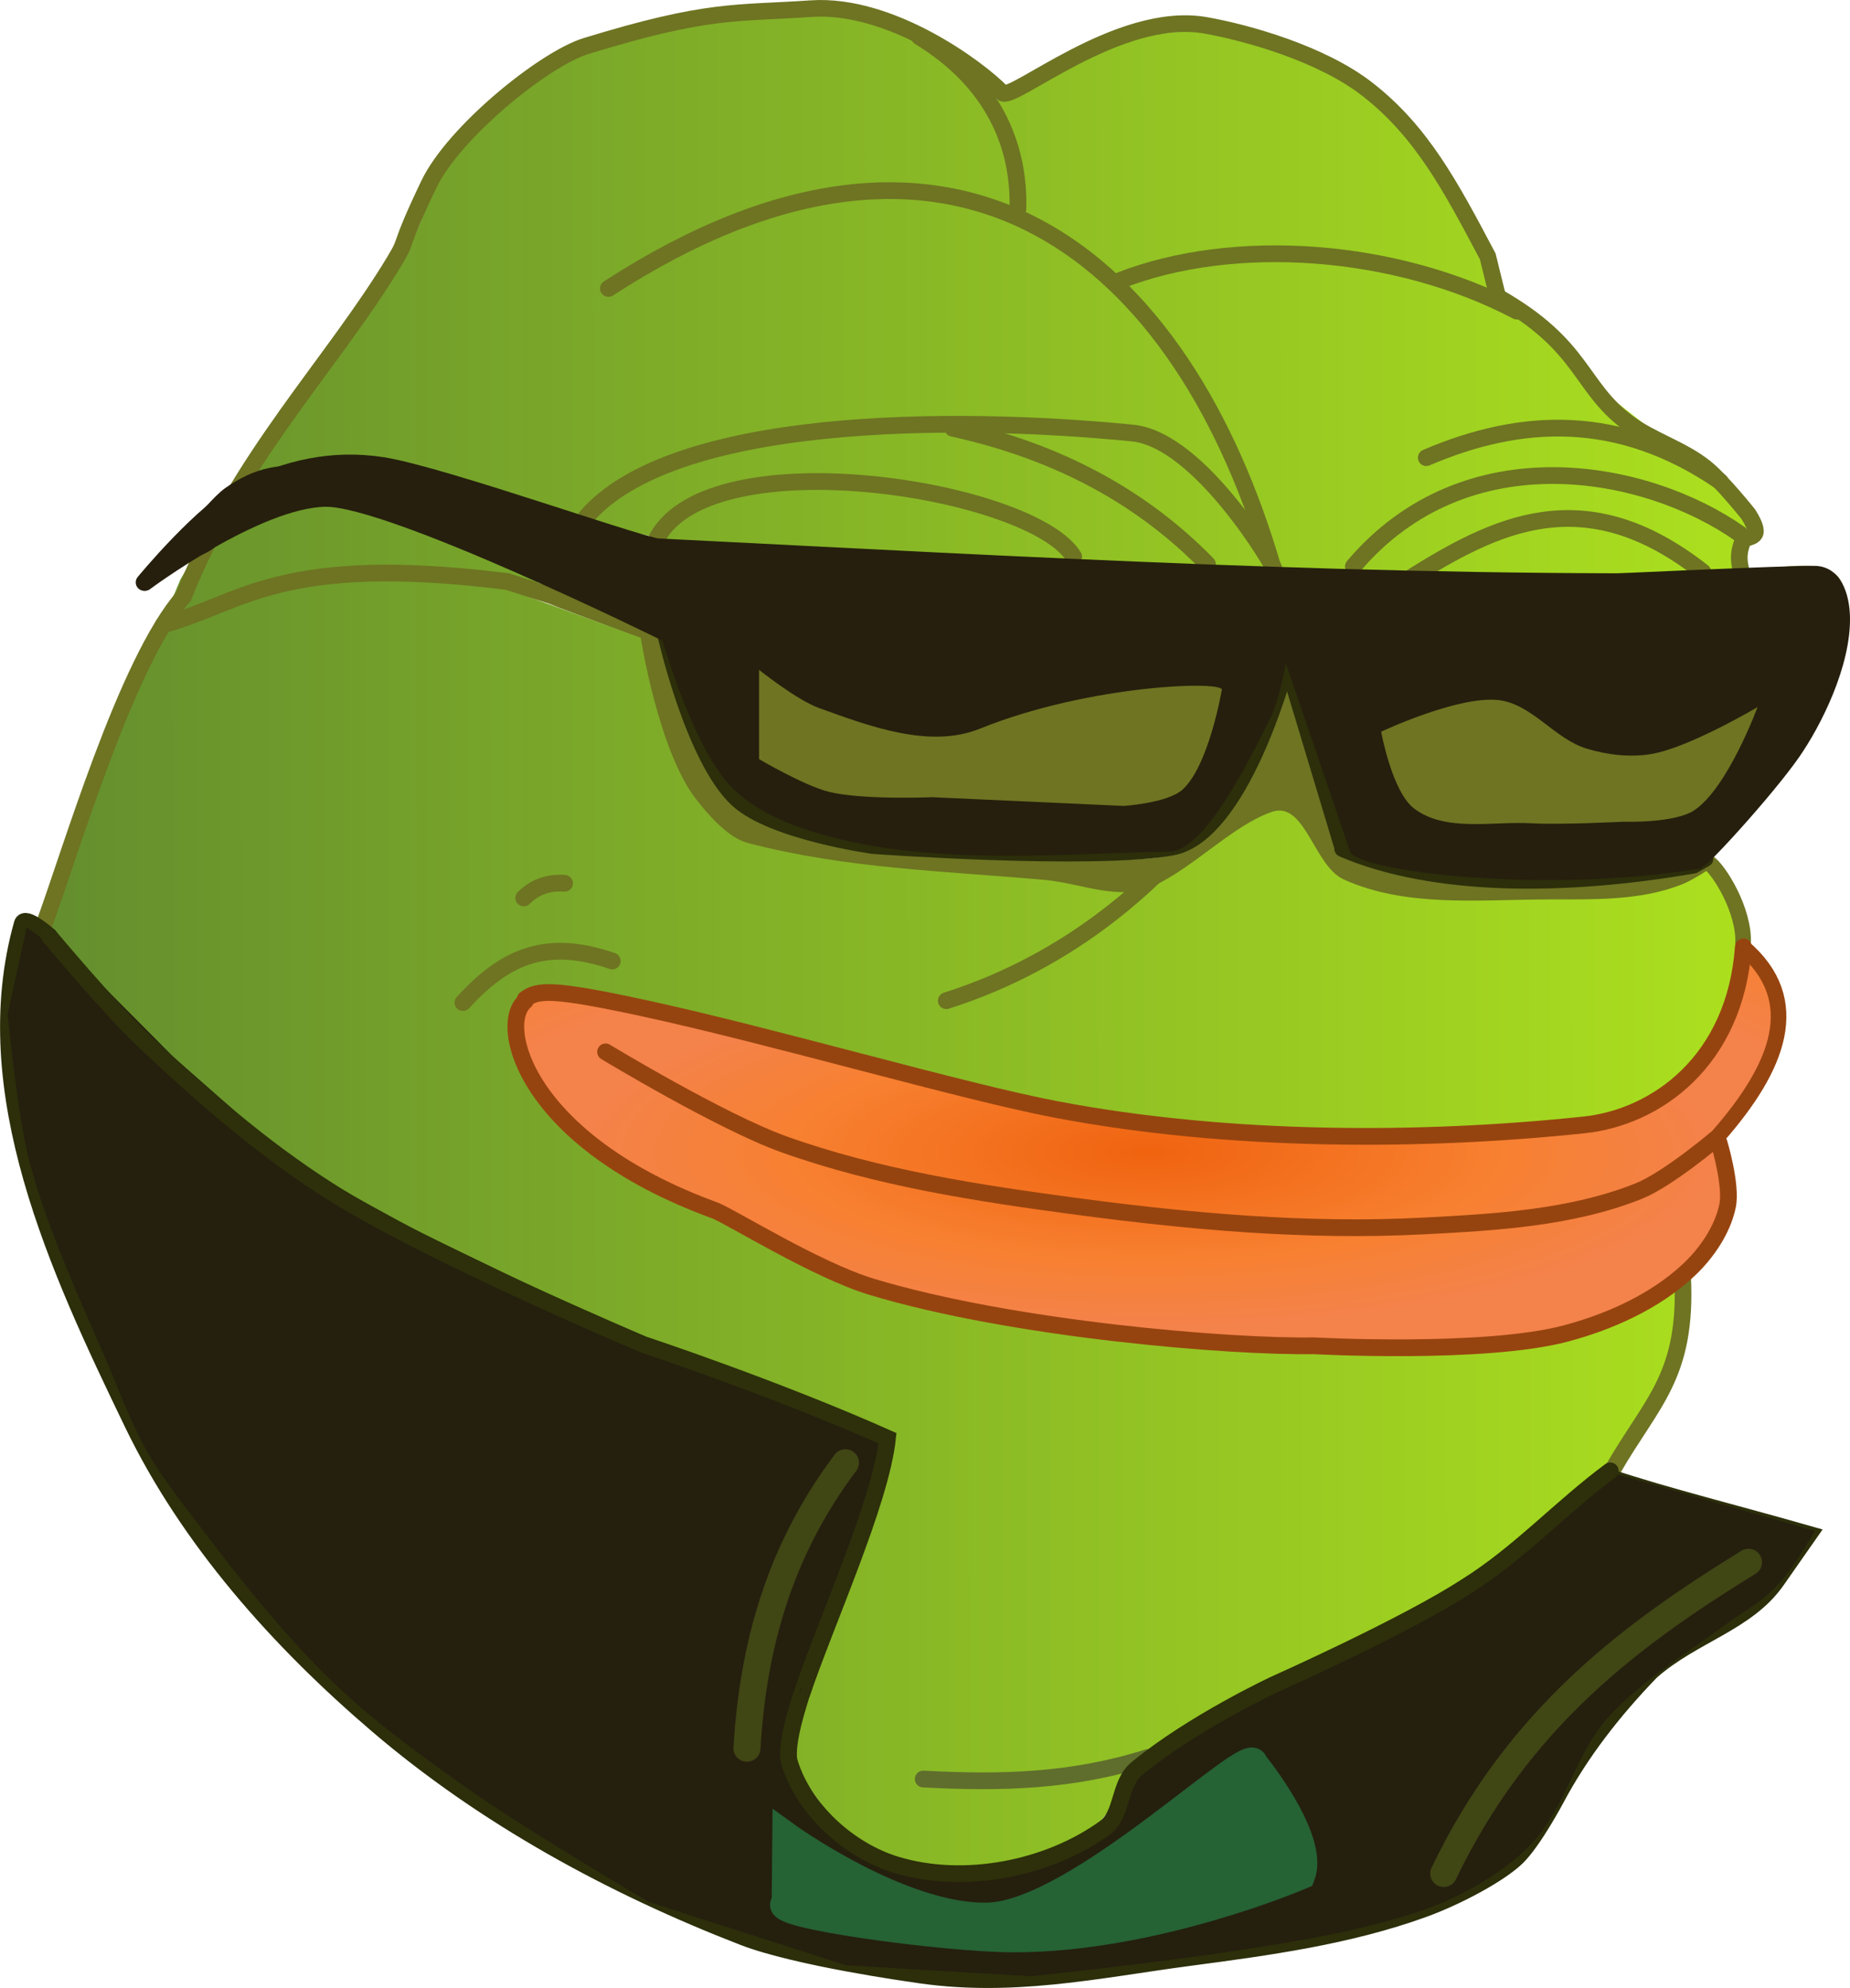 <svg width="402.94" height="433.076" viewBox="0 0 106.611 114.585" xml:space="preserve" xmlns:xlink="http://www.w3.org/1999/xlink" xmlns="http://www.w3.org/2000/svg"><defs><linearGradient id="b"><stop style="stop-color:#f0630f;stop-opacity:1" offset="0"/><stop style="stop-color:#f78030;stop-opacity:1" offset=".551"/><stop style="stop-color:#f4824b;stop-opacity:1" offset=".901"/></linearGradient><linearGradient id="a"><stop style="stop-color:#648e2e;stop-opacity:1" offset="0"/><stop style="stop-color:#ace01e;stop-opacity:1" offset="1"/></linearGradient><linearGradient xlink:href="#a" id="d" x1="42.31" y1="100.872" x2="140.547" y2="100.794" gradientUnits="userSpaceOnUse"/><radialGradient xlink:href="#b" id="c" cx="105.946" cy="112.846" fx="105.946" fy="112.846" r="36.507" gradientTransform="matrix(1 0 0 .306 0 78.333)" gradientUnits="userSpaceOnUse" spreadMethod="reflect"/></defs><g style="display:inline"><path style="display:inline;opacity:1;fill:url(#c);fill-opacity:1;stroke:none;stroke-width:.1;stroke-linecap:round;stroke-dasharray:none;stroke-opacity:1" d="m70.066 107.2 2.886 4.58 5.394 2.885 7.214 3.513 4.265 2.196 10.539 2.258 9.91 1.003 12.358.377 6.21-.502s3.835-.953 5.532-1.915c1.23-.697 3.25-2.727 3.25-2.727l1.756-3.45-.314-2.823-.25-1.003 2.32-2.635 1.318-3.952-.628-2.383-1.192-.941-.94 2.258-1.318 3.136-2.132 2.133-3.639 1.945-3.826.439-5.395.25-14.991-.376-7.465-1.003-15.18-3.639-9.723-2.07s-2.599-.878-3.951-.94c-.739-.034-2.196.313-2.196.313l-.439 1.004.063 1.443z" transform="translate(-39.81 -46.447)"/><path style="display:inline;opacity:1;fill:#6e7422;fill-opacity:1;stroke:none;stroke-width:.1;stroke-linecap:round;stroke-dasharray:none;stroke-opacity:1" d="m71.384 81.232 5.307 1.991c.212 4.064 1.224 11.912 4.917 12.781 6.563 1.544 4.434.766 24.056 2.478 2.953.257 7.621-4.83 7.621-4.83s2.374 3.637 4.234 4.014c21.57 4.375 14.69-.355 21.485-.564l-.502-1.506-8.345-5.378-16.056-5.436s-2.197 6.402-4.328 8.932c-.763.906-1.754 1.723-2.886 2.07-1.54.474-10.108.075-10.108.075s-6.018-.01-8.832-.93c-2.623-.857-5.403-2.031-7.154-4.163-1.671-2.033-2.572-7.464-2.572-7.464l-1.694-.722z" transform="translate(-39.81 -46.447)"/><path style="display:inline;opacity:1;fill:url(#d);fill-opacity:1;stroke:none;stroke-width:.9;stroke-linecap:round;stroke-dasharray:none;stroke-opacity:1" d="m42.31 100.019 6.392 6.699 3.415 3.504L55 112.129l3.46 2.573 8.219 4.668 16.435 6.712 8.217 3.45-3.325 8.092-2.76 7.966.565 3.01 2.925 4.049s4.612 1.634 7 1.547c2.416-.09 6.948-2.083 6.948-2.083l3.513-4.453 8.217-5.018 9.786-4.893 6.607-5.25 2.802-2.716 2.509-4.956.627-4.328s-4.13 2.489-6.43 3.105c-3.138.842-6.472.725-9.722.721-7.968-.008-16.052-.113-23.836-1.819-5.51-1.207-15.868-5.885-15.868-5.885s-7.633-3.918-10.133-7.413c-.77-1.077-1.568-3.7-1.568-3.7l1.535-1.878 3.439.214 12.088 2.667 6.46 2.195s11.49 2.598 17.342 3.072c7.473.604 22.49-.312 22.49-.312s3.894-2.096 5.207-3.795c1.457-1.884 2.637-4.267 2.619-6.649-.013-1.656-1.892-4.595-1.892-4.595s-1.025.703-1.675.968c-2.498 1.014-5.313.88-7.995.895-3.875.023-8.04.447-11.567-1.157-1.724-.784-2.22-4.554-4.142-3.889-2.232.772-4.48 3.188-6.806 4.265-1.95.905-4.187-.157-6.272-.345-5.732-.514-11.491-.647-17.133-2.135-1.118-.295-2.285-1.636-2.99-2.553-2.153-2.804-3.162-9.266-3.162-9.266l-6.413-2.344 2.781-4.792c1.343.746 2.018.837 3.81 1.192l4.08.887c18.244.816 35.041 1.927 59.347 1.508l.177-4.08-9.226-7.275s-4.7-4.532-6.143-6.963c-.512-.863-1.42-3.127-1.42-3.127s-2.85-4.851-4.99-6.587c-1.989-1.615-4.434-2.802-6.952-3.281-2.944-.56-8.972.585-8.972.585l-5.765 3.406-3.016-3.016s-3.662-1.691-5.63-1.978c-3.824-.558-11.58.558-11.58.558s-5.447 2.143-7.62 4.02c-2.127 1.836-4.241 4.556-4.976 6.803C62.578 63.764 55 71.677 55 71.677l-4.79 8.162-6.92 16.5z" transform="translate(-39.81 -46.447)"/><path style="display:inline;fill:none;stroke:#6e7422;stroke-width:.965;stroke-linecap:round;stroke-dasharray:none;stroke-opacity:1" d="M75.093 101.839c-3.674-1.263-6.074-.383-8.605 2.395M94.342 104.127c14.615-4.637 20.128-18.667 19.67-18.667" transform="translate(-39.81 -46.447)"/><path style="display:inline;opacity:1;fill:none;fill-opacity:1;stroke:#6e7422;stroke-width:.9;stroke-linecap:round;stroke-dasharray:none;stroke-opacity:1" d="M138.275 96.172c.548.343 2.087 2.725 1.983 4.684" transform="translate(-39.81 -46.447)"/><path style="display:inline;fill:none;stroke:#2c2f0a;stroke-width:.965;stroke-linecap:round;stroke-dasharray:none;stroke-opacity:1" d="m114.044 84.837 3.141 10.437M117.185 95.363c5.277 2.267 12.895 2.22 20.214.95l.664-.372" transform="translate(-39.81 -46.447)"/><path style="display:inline;fill:none;stroke:#6e7422;stroke-width:.958;stroke-dasharray:none;stroke-opacity:1" d="M132.752 131.145c2.242-3.907 4.323-5.38 4.02-11.184m.807-23.832c.98-.979 1.08-2.077 2.124-2.84 1.239-2.117 3.555-2.77 4.48-5.621.417-.817.826-1.67 1.128-2.949.507-1.36.89-3.3.117-4.641-.17-.296-.898-.49-.898-.49-1.247-.177-2.824.142-4.283.285-.1-.753-.418-1.209.008-2.277.342-.333 1.232-.014.314-1.5 0 0-1.532-1.928-2.484-2.692-1.357-1.09-3.124-1.576-4.511-2.626-2.758-2.09-2.487-4.401-7.455-7.221l-.573-2.328c-2.166-4.1-3.82-7.212-6.948-9.645-2.636-2.05-6.925-3.257-9.318-3.677-5.017-.88-11.156 4.433-11.716 3.888-1.38-1.431-6.436-5.163-11.011-4.85-4.373.3-5.894-.018-12.972 2.156-2.4.737-7.613 4.952-9.06 7.976-1.846 3.858-1.131 3.004-1.953 4.372-3.595 5.983-9.03 11.395-12.18 19.382-3.337 3.82-6.54 14.866-8.075 18.998" transform="translate(-39.81 -46.447)"/><path style="display:inline;fill:none;stroke:#96440f;stroke-width:.965;stroke-linecap:round;stroke-dasharray:none;stroke-opacity:1" d="M70.08 104.145c-1.64 1.343-.001 8.086 10.912 12.065.852.31 5.842 3.439 9.056 4.408 8.195 2.471 20.687 3.476 25.452 3.398 0 0 9.856.539 14.548-.71 2.518-.67 5.116-1.83 7.05-3.632 1.064-.991 1.983-2.34 2.268-3.727.245-1.196-.491-3.629-.491-3.629" transform="translate(-39.81 -46.447)"/><path style="display:inline;fill:none;stroke:#96440f;stroke-width:.965;stroke-linecap:round;stroke-dasharray:none;stroke-opacity:1" d="M70.08 104.035c.716-.54 1.573-.614 6.779.51 7.39 1.595 18.352 4.81 23.822 5.852 9.967 1.897 21.085 1.874 30.427.887 4.133-.437 8.693-3.662 9.168-10.263" transform="translate(-39.81 -46.447)"/><path style="display:inline;fill:none;stroke:#96440f;stroke-width:.965;stroke-linecap:round;stroke-dasharray:none;stroke-opacity:1" d="M74.708 107.075s6.65 4.031 10.287 5.332c5.414 1.936 11.175 2.815 16.874 3.576 6.601.88 13.296 1.474 19.947 1.129 4.188-.218 8.524-.456 12.42-2.008 1.692-.673 4.517-3.073 4.517-3.073" transform="translate(-39.81 -46.447)"/><path style="display:inline;fill:none;stroke:#6e7422;stroke-width:.965;stroke-linecap:round;stroke-dasharray:none;stroke-opacity:1" d="M73.594 76.246c4.957-5.776 20.956-5.878 31.476-4.84 3.944.388 8.278 7.898 8.153 7.818" transform="translate(-39.81 -46.447)"/><path style="display:inline;fill:none;stroke:#6e7422;stroke-width:.965;stroke-linecap:round;stroke-dasharray:none;stroke-opacity:1" d="M77.682 77.453c3.169-5.803 21.616-2.822 23.999 1.081M137.937 79.413c-6.833-5.372-11.971-2.728-16.999.439M74.871 63.073c20.036-12.995 33.134-1.834 38.352 16.286" transform="translate(-39.81 -46.447)"/><path style="display:inline;fill:none;stroke:#6e7422;stroke-width:.965;stroke-linecap:round;stroke-dasharray:none;stroke-opacity:1" d="M117.802 79.099c6.517-7.707 16.93-5.644 22.268-1.882M94.718 71.133c6.29 1.38 11.058 4.124 14.678 7.84" transform="translate(-39.81 -46.447)"/><path style="display:inline;fill:none;stroke:#261f0d;stroke-width:.965;stroke-linecap:round;stroke-dasharray:none;stroke-opacity:1" d="M48.114 80.015s3.432-4.181 5.785-5.347c2.406-1.192 4.998-1.844 7.932-1.394 3.56.547 16.098 5.079 16.145 4.702 20.708 1.036 41.562 2.256 62.718 1.951" transform="translate(-39.81 -46.447)"/><path style="display:inline;fill:none;stroke:#2c2f0a;stroke-width:.965;stroke-linecap:round;stroke-dasharray:none;stroke-opacity:1" d="M78.153 82.944s1.608 7.22 4.17 9.58c2.022 1.863 7.806 2.661 7.806 2.661s12.556.916 17.21.09c3.986-.709 6.52-10.247 6.52-10.247" transform="translate(-39.81 -46.447)"/><path style="display:inline;fill:none;stroke:#5f6e2c;stroke-width:.965;stroke-linecap:round;stroke-dasharray:none;stroke-opacity:1" d="M105.964 147.746c-4.35 1.378-8.446 1.485-12.952 1.242" transform="translate(-39.81 -46.447)"/><path style="display:inline;fill:none;stroke:#2c2f0a;stroke-width:.958;stroke-linecap:round;stroke-dasharray:none;stroke-opacity:1" d="M42.65 100.4s-1.404-1.257-1.557-.718c-2.735 9.678 2.076 19.945 6.347 28.8 3.249 6.736 8.452 12.561 14.14 17.42 6.166 5.267 13.492 9.264 21.056 12.194 3.09 1.198 9.718 2.116 9.718 2.116 5.655.917 10.71-.233 16.01-.933 4.553-.602 9.167-1.228 13.492-2.799 1.929-.7 4.397-2.02 5.382-2.988.96-.943 2.243-3.36 2.243-3.36 1.417-2.667 3.302-5.083 5.482-7.34 2.42-2.135 5.519-2.788 7.237-5.245l1.865-2.667c-4.094-1.171-8.288-2.216-11.455-3.271" transform="translate(-39.81 -46.447)"/><path style="display:inline;fill:none;stroke:#6e7422;stroke-width:.965;stroke-linecap:round;stroke-dasharray:none;stroke-opacity:1" d="M92.79 48.569c4.259 2.588 5.79 6.284 5.678 9.935M104.323 62.629c6.568-2.582 15.92-1.918 22.899 1.75M72.343 97.359c-1.11-.08-1.83.337-2.351.843M77.719 82.737l-8.672-2.77c-13.17-1.654-15.366 1.314-19.817 2.483M122.004 72.826c5.48-2.347 11.13-2.605 16.942 1.38" transform="translate(-39.81 -46.447)"/><path style="display:inline;fill:none;stroke:#261f0d;stroke-width:.965;stroke-linecap:round;stroke-dasharray:none;stroke-opacity:1" d="M48.17 80.016s6.415-4.78 10.394-4.841c3.782-.058 19.545 7.724 19.545 7.724" transform="translate(-39.81 -46.447)"/><path style="display:inline;opacity:1;fill:#261f0d;fill-opacity:1;stroke:none;stroke-width:.958;stroke-linecap:round;stroke-dasharray:none;stroke-opacity:1" d="M130.19 79.622s13.2-.616 14.278-.557c1.41.078 1.932 1.572 1.953 2.984.04 2.775-1.624 6.165-2.949 8.063-1.512 2.168-5.473 6.519-5.665 6.391-8.977 1.51-19.806.165-20.193-.97l-3.701-10.851s-.38 2.106-.846 3.053c-1.436 2.918-3.893 7.763-5.866 7.799-6.1.11-13.122.802-19.383-.816-2.127-.55-4.368-1.37-5.896-2.948-2.254-2.328-4.067-8.83-4.067-8.83l-8.128-3.586s-4-1.934-6.102-2.634c-1.914-.637-5.883-1.412-5.883-1.412s-4.281 1.583-5.616 2.725c-.81.692-3.04.989-3.04.989l1.998-2.673s1.035-1.298 1.705-1.77c.773-.546 1.658-.99 2.587-1.171 2.86-.556 8.731.36 8.731.36l9.848 3.073 3.388.94 26.784 1.443z" transform="translate(-39.81 -46.447)"/><path style="display:inline;fill:#6e7422;fill-opacity:1;stroke:none;stroke-width:.965;stroke-linecap:round;stroke-dasharray:none;stroke-opacity:1" d="M83.553 85.058v5.144s2.58 1.522 4.014 1.882c1.93.483 5.96.313 5.96.313l11.04.502s2.515-.157 3.387-.94c1.52-1.37 2.258-5.71 2.258-5.71.394-.606-7.608-.362-13.926 2.196-2.892 1.171-6.35-.13-9.283-1.191-1.282-.464-3.45-2.196-3.45-2.196ZM119.403 88.621s.621 3.468 1.907 4.435c1.81 1.361 4.48.721 6.742.843 1.772.096 5.323-.089 5.323-.089s2.937.104 4.08-.665c1.929-1.295 3.638-5.943 3.638-5.943s-3.921 2.335-6.121 2.705c-1.23.207-2.533.05-3.726-.31-1.843-.558-3.145-2.561-5.056-2.795-2.325-.283-6.787 1.819-6.787 1.819z" transform="translate(-39.81 -46.447)"/><path style="display:inline;opacity:1;fill:#251f0e;fill-opacity:1;stroke:none;stroke-width:.958;stroke-linecap:round;stroke-dasharray:none;stroke-opacity:1" d="m41.352 99.9-1.099 4.984s.542 5.836 1.29 8.655c1.056 3.984 3.308 8.774 4.478 11.524.683 1.605 1.358 3.452 2.219 4.968.964 1.697 2.261 3.292 3.439 4.847 2.117 2.798 4.405 5.64 6.89 8.112 2.426 2.414 5.217 4.437 8.002 6.417 3.41 2.425 10.628 6.669 10.628 6.669l11.377 3.649 10.628.629s12.736-1.276 18.941-2.768c2.032-.489 4.083-1.049 5.94-2.013 1.51-.786 2.98-1.755 4.125-3.02 1.761-1.947 2.351-4.751 4-6.795 1.675-2.073 4.852-4.073 7-5.644 1.434-1.049 2.084-1.245 3.27-2.572.698-.782 1.921-2.856 1.921-2.856l-11.878-3.397-7.064 5.662-9.752 5.536-6.751 3.397-2.626 1.636-1.625 1.887-1.5 2.768-3.751 1.384-2.876 1.133-4.126-.504s-2.224-.692-3.188-1.32c-.94-.614-1.795-1.406-2.438-2.328-.837-1.2-1.75-4.027-1.75-4.027l1.463-4.278 1.912-5.41 1.626-4.278 1.125-2.139v-1.258l-14.253-5.41-13.253-6.417-6.877-3.775-7.001-6.165-4.751-4.781z" transform="translate(-39.81 -46.447)"/><path style="display:inline;opacity:1;fill:#256234;fill-opacity:1;stroke:#256234;stroke-width:1.558;stroke-linecap:round;stroke-dasharray:none;stroke-opacity:1" d="M85.095 152.214s6.617 4.797 11.632 4.676c5.226-.127 15.208-10.17 15.368-8.816 1.406 1.785 3.366 4.845 2.727 6.486 0 0-8.477 3.66-16.654 3.638-3.844-.01-14.3-1.4-13.11-2.07z" transform="translate(-39.81 -46.447)"/><path style="display:inline;fill:none;stroke:#2d300a;stroke-width:.965;stroke-linecap:round;stroke-dasharray:none;stroke-opacity:1" d="M42.637 100.394s3.46 4.14 5.412 5.991c3.322 3.151 6.806 6.191 10.664 8.657 5.689 3.635 18.19 8.907 18.19 8.907s7.508 2.483 14.051 5.395c-.391 3.708-3.617 10.749-4.96 14.792.007 0-.998 2.87-.685 3.9.824 2.717 3.43 5.072 6.147 5.897 3.897 1.182 8.73.252 12.029-2.134 1.043-.755.78-2.535 1.83-3.402 3.256-2.685 7.97-4.877 7.97-4.877s7.582-3.382 11.04-5.646c3.019-1.883 5.436-4.547 8.28-6.649" transform="translate(-39.81 -46.447)"/><path style="display:inline;opacity:1;fill:none;fill-opacity:1;stroke:#404614;stroke-width:1.558;stroke-linecap:round;stroke-dasharray:none;stroke-opacity:1" d="M88.532 130.758c-3.88 5.154-5.334 10.712-5.677 16.456M140.572 136.494c-6.784 4.185-13.256 8.97-17.564 17.94" transform="translate(-39.81 -46.447)"/><path style="opacity:1;fill:none;fill-opacity:1;stroke:#96440f;stroke-width:.9;stroke-linecap:round;stroke-dasharray:none;stroke-opacity:1" d="M140.258 101.033c3.609 3.079 2.004 6.946-1.39 10.84" transform="translate(-39.81 -46.447)"/><path style="opacity:1;fill:none;fill-opacity:1;stroke:none;stroke-width:.9;stroke-linecap:round;stroke-dasharray:none;stroke-opacity:1" d="m71.07 81.169 5.394 2.007" transform="translate(-39.81 -46.447)"/></g></svg>